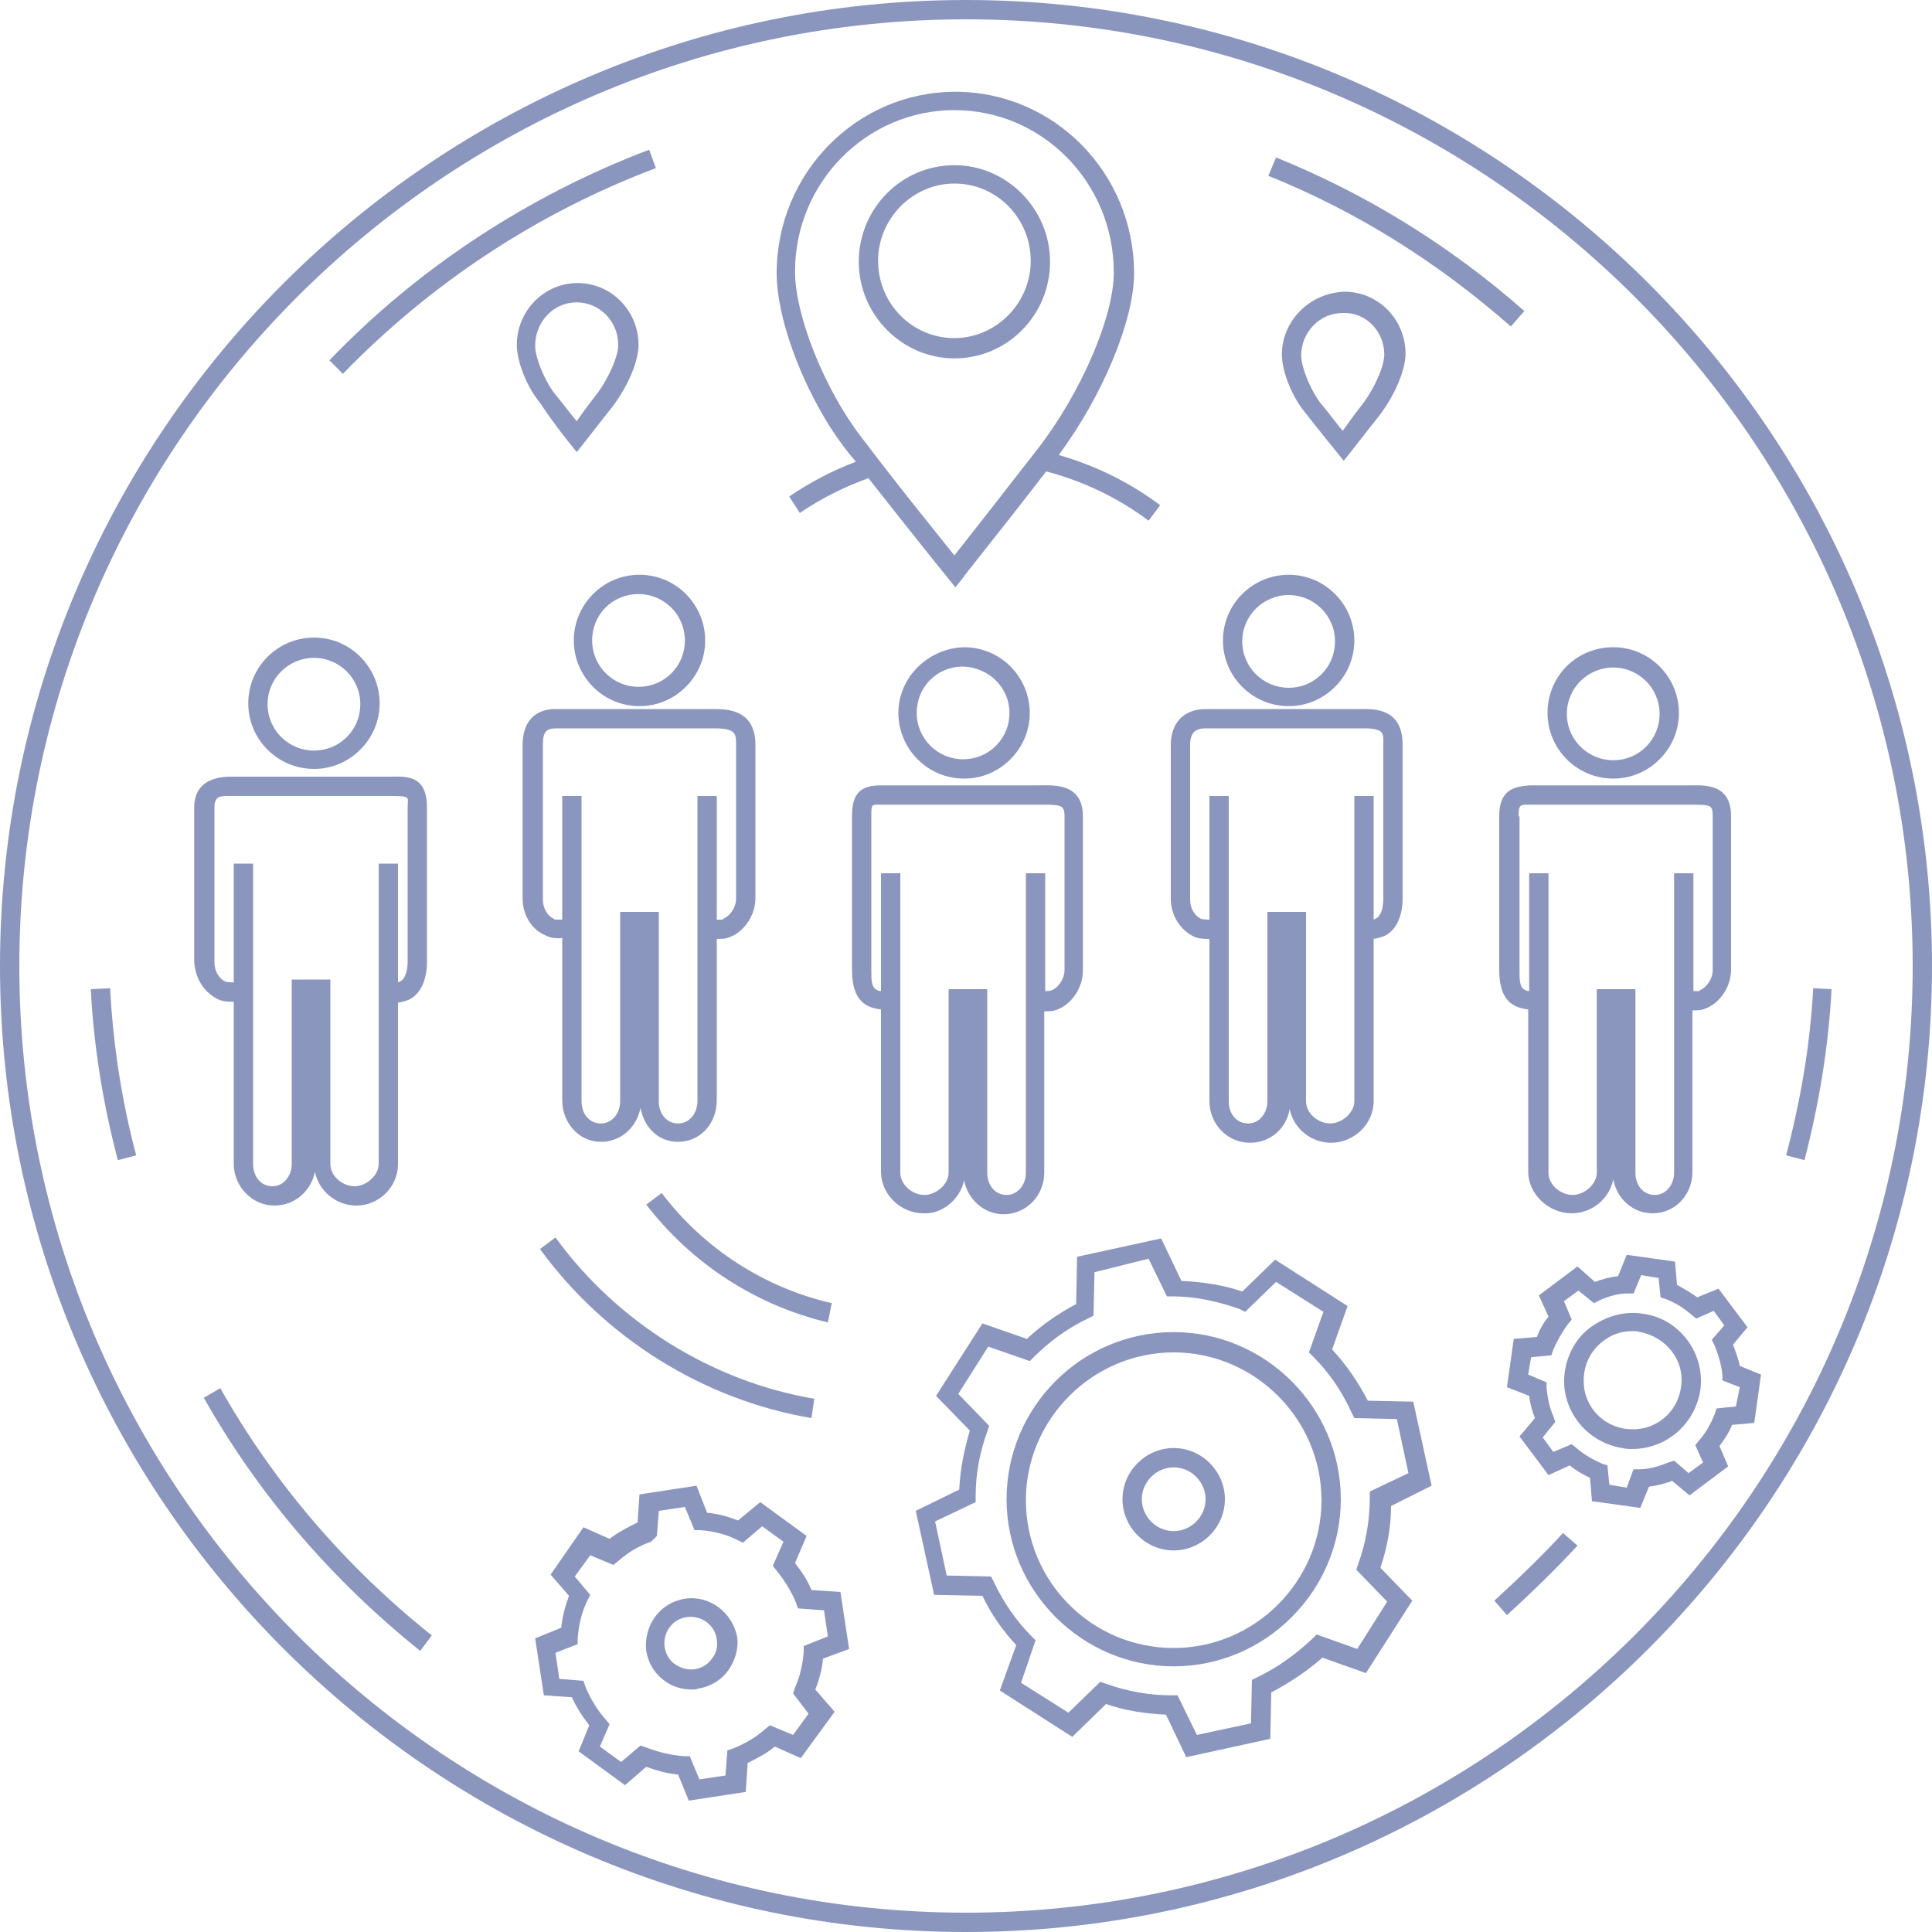 <?xml version="1.0" encoding="utf-8"?>
<svg version="1.1" id="Layer_1" xmlns="http://www.w3.org/2000/svg" xmlns:xlink="http://www.w3.org/1999/xlink" x="0px" y="0px"
	 viewBox="0 0 200 200" style="enable-background:new 0 0 200 200;" xml:space="preserve">
<style type="text/css">
	.st0{fill:#8B96BF;}
</style>
<g>
	<path class="st0" d="M87.9,170.7l-0.9-5.9l-3-0.2c-0.4-1-1-1.9-1.7-2.8l1.2-2.8l-4.8-3.5l-2.3,1.9c-1-0.4-2.1-0.7-3.2-0.8l-1.1-2.8
		l-5.9,0.9l-0.2,2.9c-1,0.5-2,1-2.9,1.7l-2.7-1.2L57,163l1.9,2.2c-0.4,1.1-0.7,2.2-0.8,3.3l-2.7,1.1l0.9,5.9l2.9,0.2
		c0.5,1.1,1.1,2,1.8,2.9l-1.1,2.7l4.8,3.5l2.2-1.9c1.1,0.4,2.2,0.7,3.3,0.8l1.1,2.7l5.9-0.9l0.2-3c1-0.5,2-1,2.8-1.7l2.7,1.2
		l3.5-4.8l-2-2.3c0.4-1,0.7-2.1,0.8-3.2L87.9,170.7z M83.7,177.4l-1.6,2.2l-2.4-1l-0.5,0.4c-1,0.9-2.1,1.5-3.3,2l-0.6,0.2l-0.2,2.6
		l-2.7,0.4l-1-2.4l-0.6,0c-1.3-0.1-2.6-0.4-3.9-0.9l-0.6-0.2l-2,1.7l-2.2-1.6l1-2.3l-0.4-0.5c-0.9-1-1.6-2.2-2.1-3.4l-0.2-0.6
		l-2.5-0.2l-0.4-2.7l2.3-0.9l0-0.6c0.1-1.3,0.4-2.7,1-3.9l0.3-0.6l-1.6-1.9l1.6-2.2l2.4,1l0.5-0.4c1-0.9,2.2-1.6,3.4-2L68,159
		l0.2-2.6l2.7-0.4l1,2.4l0.6,0c1.3,0.1,2.6,0.4,3.8,1l0.6,0.3l2-1.7l2.2,1.6l-1.1,2.5l0.4,0.5c0.8,1,1.5,2.1,2,3.3l0.2,0.6l2.7,0.2
		l0.4,2.7l-2.5,1l0,0.6c-0.1,1.3-0.4,2.6-0.9,3.7l-0.2,0.6L83.7,177.4z"/>
	<path class="st0" d="M70.9,165.5L70.9,165.5c-2.6,0.4-4.3,2.8-4,5.4c0.2,1.2,0.8,2.3,1.9,3.1c0.8,0.6,1.8,0.9,2.8,0.9
		c0.2,0,0.5,0,0.7-0.1c1.2-0.2,2.3-0.8,3.1-1.9c0.7-1,1.1-2.3,0.9-3.5C75.8,166.9,73.4,165.1,70.9,165.5z M73.7,171.7
		c-0.4,0.6-1.1,1-1.8,1.1c-0.7,0.1-1.4-0.1-2-0.5c-0.6-0.4-1-1.1-1.1-1.8c-0.2-1.5,0.8-2.9,2.3-3.1c1.5-0.2,2.9,0.8,3.1,2.3
		C74.3,170.4,74.2,171.1,73.7,171.7z"/>
	<path class="st0" d="M179.4,139.2l1.5-1.8l-3-4l-2.2,0.9c-0.7-0.5-1.4-0.9-2.1-1.3l-0.2-2.4l-5-0.7l-0.9,2.2
		c-0.8,0.1-1.6,0.3-2.4,0.6l-1.8-1.6l-4,3l1,2.2c-0.5,0.6-0.9,1.3-1.2,2.1l-2.4,0.2l-0.7,5l2.3,0.9c0.1,0.8,0.3,1.6,0.6,2.3
		l-1.6,1.9l3,4l2.2-1c0.6,0.5,1.3,0.9,2.1,1.3l0.2,2.4l5,0.7l0.9-2.2c0.8-0.1,1.6-0.3,2.4-0.6l1.8,1.5l4-3l-0.9-2.1
		c0.5-0.7,1-1.4,1.3-2.2l2.3-0.2l0.7-5l-2.2-0.9C180,140.8,179.7,140,179.4,139.2z M179.7,145.6l-2,0.2l-0.2,0.6
		c-0.4,1-0.9,1.9-1.6,2.7l-0.4,0.5l0.8,1.8l-1.5,1.1l-1.5-1.3l-0.6,0.2c-1,0.4-2,0.7-3,0.7l-0.6,0l-0.7,1.9l-1.8-0.3l-0.2-2
		l-0.6-0.2c-0.9-0.4-1.8-0.9-2.6-1.6l-0.5-0.4l-1.9,0.8l-1.1-1.5l1.3-1.6l-0.2-0.6c-0.4-0.9-0.6-1.9-0.7-2.9l0-0.6l-1.9-0.8l0.3-1.8
		l2.1-0.2l0.2-0.6c0.4-0.9,0.9-1.8,1.5-2.6l0.4-0.5l-0.8-1.9l1.5-1.1l1.6,1.3l0.6-0.3c0.9-0.4,1.9-0.7,2.9-0.7l0.6,0l0.8-1.9
		l1.8,0.3l0.2,2l0.6,0.2c1,0.4,1.8,0.9,2.6,1.6l0.5,0.4l1.8-0.8l1.1,1.5l-1.3,1.5l0.3,0.6c0.4,1,0.7,2,0.8,3l0,0.6l1.8,0.7
		L179.7,145.6z"/>
	<path class="st0" d="M170.1,136L170.1,136c-1.9-0.3-3.7,0.2-5.3,1.3s-2.5,2.8-2.8,4.6c-0.3,1.9,0.2,3.7,1.3,5.2s2.8,2.5,4.6,2.8
		c0.4,0.1,0.7,0.1,1.1,0.1c1.5,0,3-0.5,4.2-1.4c1.5-1.1,2.5-2.8,2.8-4.6C176.6,140.2,173.9,136.5,170.1,136z M174,143.7
		c-0.2,1.3-0.9,2.5-2,3.3c-1.1,0.8-2.4,1.1-3.8,0.9c-1.3-0.2-2.5-0.9-3.3-2c-0.8-1.1-1.1-2.4-0.9-3.8c0.2-1.3,0.9-2.5,2-3.3
		c0.9-0.7,1.9-1,3-1c0.3,0,0.5,0,0.8,0.1C172.5,138.4,174.5,140.9,174,143.7z"/>
	<path class="st0" d="M22.3,103.3c0.5,0.3,0.9,0.4,1.9,0.4v16.8c0,2.3,1.9,4.3,4.2,4.3c2.1,0,3.8-1.5,4.2-3.5c0.4,2,2.2,3.5,4.3,3.5
		c2.3,0,4.3-1.9,4.3-4.3v-16.7c0,0,0.6-0.1,1.1-0.3c1.3-0.6,1.9-2.2,1.9-3.9V83.6c0-3.5-2.3-3.2-3.8-3.2H23.9
		c-2.2,0-3.8,0.9-3.8,3.2v15.9C20.2,101.3,21.1,102.6,22.3,103.3z M22.2,83.6c0-1.3,0.7-1.2,1.8-1.2h16.4c2.2,0,1.8,0.1,1.8,1.2
		v15.9c0,1.1-0.3,1.9-0.8,2.1c-0.2,0.1-0.2,0.1-0.2,0.1V89.4h-2v31.1c0,1.2-1.3,2.3-2.5,2.3s-2.5-1-2.5-2.3v-19.1h-4v19.1
		c0,1.2-0.8,2.3-2,2.3c-1.2,0-2-1-2-2.3V89.4h-2v12.3c0,0-0.7,0-0.9-0.1c-0.6-0.3-1.1-1-1.1-2V83.6z"/>
	<path class="st0" d="M32.5,79.6c1.8,0,3.5-0.7,4.8-2c1.3-1.3,2-3,2-4.8c0-3.7-3-6.8-6.8-6.8c-3.7,0-6.8,3-6.8,6.8
		S28.8,79.6,32.5,79.6z M32.5,68.1c2.6,0,4.8,2.1,4.8,4.8c0,1.3-0.5,2.5-1.4,3.4s-2.1,1.4-3.4,1.4c-2.6,0-4.8-2.1-4.8-4.8
		S29.9,68.1,32.5,68.1z"/>
	<path class="st0" d="M59.4,66.3c0,3.7,3,6.8,6.8,6.8c1.8,0,3.5-0.7,4.8-2c1.3-1.3,2-3,2-4.8c0-3.7-3-6.8-6.8-6.8
		S59.4,62.6,59.4,66.3z M70.9,66.3c0,1.3-0.5,2.5-1.4,3.4s-2.1,1.4-3.4,1.4c-2.6,0-4.8-2.1-4.8-4.8s2.1-4.8,4.8-4.8
		S70.9,63.7,70.9,66.3z"/>
	<path class="st0" d="M58.2,97.1v16.8c0,2.3,1.7,4.3,4,4.3c2.1,0,3.7-1.5,4.1-3.5c0.4,2,1.8,3.5,3.9,3.5c2.3,0,4-1.9,4-4.3V97.2
		c1,0,1.1-0.1,1.6-0.3c1.3-0.6,2.4-2.2,2.4-3.9V77.1c0-3.5-2.7-3.7-4.2-3.7H57.5c-2.2,0-3.4,1.4-3.4,3.7V93c0,1.7,0.9,3.1,2.1,3.7
		C56.8,97,57.2,97.2,58.2,97.1z M56.2,77.1c0-1.3,0.3-1.7,1.4-1.7h16.4c2.2,0,2.2,0.6,2.2,1.7V93c0,1.1-0.8,1.9-1.3,2.1
		c-0.2,0.1,0.3,0.1-0.7,0.1V82.4h-2v31.6c0,1.2-0.8,2.3-2,2.3s-2-1-2-2.3V94.4h-4v19.6c0,1.2-0.8,2.3-2,2.3c-1.2,0-2-1-2-2.3V82.4
		h-2v12.8c-1,0-0.7,0-0.9-0.1c-0.6-0.3-1.1-1-1.1-2V77.1z"/>
	<path class="st0" d="M93,73.8c0,3.7,3,6.8,6.8,6.8c1.8,0,3.5-0.7,4.8-2s2-3,2-4.8c0-3.7-3-6.8-6.8-6.8C96.1,67.1,93,70.1,93,73.8z
		 M104.5,73.8c0,1.3-0.5,2.5-1.4,3.4s-2.1,1.4-3.4,1.4c-2.6,0-4.8-2.1-4.8-4.8s2.1-4.8,4.8-4.8C102.4,69.1,104.5,71.2,104.5,73.8z"
		/>
	<path class="st0" d="M99.8,122.2c0.4,2,2.1,3.5,4.1,3.5c2.3,0,4.2-1.9,4.2-4.3v-16.7c1,0,1.1-0.1,1.6-0.3c1.3-0.6,2.4-2.2,2.4-3.9
		V84.5c0-3.5-3.1-3.2-4.6-3.2H91.2c-2.2,0-3,0.9-3,3.2v15.9c0,1.7,0.4,3.1,1.6,3.7c0.5,0.3,1.4,0.4,1.4,0.4v16.8
		c0,2.3,2,4.3,4.4,4.3C97.6,125.7,99.4,124.1,99.8,122.2z M93.2,121.4v-31h-2v12.2c0,0-0.2,0-0.4-0.1c-0.6-0.3-0.6-1-0.6-2V84.5
		c0-1.3,0-1.2,1-1.2h16.4c2.2,0,2.6,0,2.6,1.2v15.9c0,1.1-0.8,1.9-1.3,2.1c-0.2,0.1-0.7,0.1-0.7,0.1V90.4h-2v31c0,1.2-0.8,2.3-2,2.3
		s-2-1-2-2.3v-19h-4v19c0,1.2-1.3,2.3-2.5,2.3C94.4,123.7,93.2,122.6,93.2,121.4z"/>
	<path class="st0" d="M133.4,73.1c1.8,0,3.5-0.7,4.8-2s2-3,2-4.8c0-3.7-3-6.8-6.8-6.8c-3.7,0-6.8,3-6.8,6.8S129.7,73.1,133.4,73.1z
		 M133.4,61.6c2.6,0,4.8,2.1,4.8,4.8c0,1.3-0.5,2.5-1.4,3.4s-2.1,1.4-3.4,1.4c-2.6,0-4.8-2.1-4.8-4.8S130.8,61.6,133.4,61.6z"/>
	<path class="st0" d="M123.3,96.8c0.5,0.3,0.9,0.4,1.9,0.4v16.8c0,2.3,1.8,4.3,4.2,4.3c2.1,0,3.8-1.5,4.1-3.5c0.4,2,2.2,3.5,4.3,3.5
		c2.3,0,4.4-1.9,4.4-4.3V97.2c0,0,0.6-0.1,1.1-0.3c1.3-0.6,1.9-2.2,1.9-3.9V77.1c0-3.5-2.5-3.7-4-3.7h-16.4c-2.2,0-3.6,1.4-3.6,3.7
		V93C121.2,94.7,122.1,96.1,123.3,96.8z M123.2,77.1c0-1.3,0.6-1.7,1.6-1.7h16.4c2.2,0,2,0.6,2,1.7V93c0,1.1-0.3,1.9-0.8,2.1
		c-0.2,0.1-0.2,0.1-0.2,0.1V82.4h-2v31.6c0,1.2-1.3,2.3-2.5,2.3s-2.5-1-2.5-2.3V94.4h-4v19.6c0,1.2-0.8,2.3-2,2.3c-1.2,0-2-1-2-2.3
		V82.4h-2v12.8c0,0-0.7,0-0.9-0.1c-0.6-0.3-1.1-1-1.1-2V77.1z"/>
	<path class="st0" d="M155.2,84.5v15.9c0,1.7,0.4,3.1,1.6,3.7c0.5,0.3,1.4,0.4,1.4,0.4v16.8c0,2.3,2.1,4.3,4.5,4.3
		c2.1,0,3.9-1.5,4.3-3.5c0.4,2,2,3.5,4.1,3.5c2.3,0,4.1-1.9,4.1-4.3v-16.7c1,0,1.1-0.1,1.6-0.3c1.3-0.6,2.4-2.2,2.4-3.9V84.5
		c0-3.5-2.9-3.2-4.4-3.2h-16.4C156.2,81.4,155.2,82.2,155.2,84.5z M157.2,84.5c0-1.3,0.2-1.2,1.3-1.2h16.4c2.2,0,2.4,0,2.4,1.2v15.9
		c0,1.1-0.8,1.9-1.3,2.1c-0.2,0.1,0.3,0.1-0.7,0.1V90.4h-2v31c0,1.2-0.8,2.3-2,2.3s-2-1-2-2.3v-19h-4v19c0,1.2-1.3,2.3-2.5,2.3
		c-1.2,0-2.5-1-2.5-2.3v-31h-2v12.2c0,0-0.2,0-0.4-0.1c-0.6-0.3-0.6-1-0.6-2V84.5z"/>
	<path class="st0" d="M167,80.6c1.8,0,3.5-0.7,4.8-2c1.3-1.3,2-3,2-4.8c0-3.7-3-6.8-6.8-6.8s-6.8,3-6.8,6.8S163.3,80.6,167,80.6z
		 M167,69.1c2.6,0,4.8,2.1,4.8,4.8c0,1.3-0.5,2.5-1.4,3.4s-2.1,1.4-3.4,1.4c-2.6,0-4.8-2.1-4.8-4.8S164.4,69.1,167,69.1z"/>
	<path class="st0" d="M148.2,153.8l-1.9-8.7l-4.7-0.1c-1-1.9-2.2-3.7-3.7-5.3l1.6-4.5l-7.5-4.8l-3.4,3.3c-2-0.7-4.2-1-6.3-1.1
		l-2.1-4.4l-8.7,1.9l-0.1,4.9c-1.9,1-3.6,2.2-5.1,3.6l-4.6-1.6l-4.8,7.5l3.5,3.6c-0.6,2-1,4-1.1,6.1l-4.5,2.2l1.9,8.7l5,0.1
		c0.9,1.9,2.1,3.6,3.5,5.1l-1.7,4.7l7.5,4.8l3.5-3.4c2,0.7,4.1,1,6.2,1.1l2.1,4.4l8.7-1.9l0.1-4.8c1.9-1,3.7-2.2,5.3-3.6l4.5,1.6
		l4.8-7.5l-3.3-3.4c0.7-2.1,1.1-4.2,1.1-6.4L148.2,153.8z M143.6,165.8l-3.1,4.9l-4.2-1.5l-0.4,0.4c-1.7,1.6-3.6,3-5.7,4l-0.6,0.3
		l-0.1,4.5l-5.6,1.2l-2-4.1l-0.6,0c-2.3,0-4.6-0.4-6.8-1.2l-0.6-0.2l-3.3,3.2l-4.9-3.1l1.5-4.4l-0.4-0.4c-1.6-1.6-2.9-3.5-3.9-5.6
		l-0.3-0.6l-4.6-0.1l-1.2-5.6l4.2-2l0-0.6c0-2.3,0.4-4.5,1.2-6.7l0.2-0.6l-3.2-3.3l3.1-4.9l4.3,1.5l0.4-0.4c1.6-1.6,3.5-3,5.6-4
		l0.6-0.3l0.1-4.5l5.6-1.4l1.9,3.9h0.6c0,0,0,0,0,0c2.3,0,4.6,0.5,6.9,1.3l0.6,0.3l3.2-3.1l4.9,3.1l-1.5,4.2l0.4,0.4
		c1.7,1.7,3,3.6,4,5.8l0.3,0.6l4.4,0.1l1.2,5.6l-4,1.9l0,0.6c0,2.4-0.4,4.7-1.2,6.9l-0.2,0.6L143.6,165.8z"/>
	<path class="st0" d="M121.5,137.9c-9.6,0-17.3,7.8-17.3,17.3s7.8,17.3,17.3,17.3s17.3-7.8,17.3-17.3S131,137.9,121.5,137.9z
		 M121.5,170.6c-8.5,0-15.3-6.9-15.3-15.3s6.9-15.3,15.3-15.3s15.3,6.9,15.3,15.3S129.9,170.6,121.5,170.6z"/>
	<path class="st0" d="M121.5,149.9c-2.9,0-5.3,2.4-5.3,5.3s2.4,5.3,5.3,5.3c2.9,0,5.3-2.4,5.3-5.3S124.4,149.9,121.5,149.9z
		 M121.5,158.5c-1.8,0-3.3-1.5-3.3-3.3s1.5-3.3,3.3-3.3c1.8,0,3.3,1.5,3.3,3.3S123.3,158.5,121.5,158.5z"/>
	<path class="st0" d="M88.6,47.8c-2.4,0.9-4.7,2.1-6.9,3.6l1.1,1.7c2.2-1.5,4.6-2.7,7.1-3.6c4.8,6.1,8.1,10.2,8.2,10.3l0.8,1l0.8-1
		c0-0.1,4.3-5.4,8.6-11c3.8,1,7.4,2.7,10.6,5.1l1.2-1.6c-3.2-2.4-6.7-4.1-10.5-5.2c4.6-6.2,7.8-14,7.8-18.8
		c0-10.4-8.3-18.8-18.5-18.8c-10.2,0-18.5,8.4-18.5,18.8c0,5.1,3.2,13.2,7.3,18.4C87.9,47,88.3,47.4,88.6,47.8z M98.8,11.4
		c9.1,0,16.5,7.5,16.5,16.8c0,4.6-3.4,12.5-7.9,18.3c-3.5,4.5-7.1,9.1-8.6,11c-1.5-1.9-5.2-6.4-9.6-12.2c-3.8-4.9-6.9-12.6-6.9-17.2
		C82.3,18.9,89.7,11.4,98.8,11.4z"/>
	<path class="st0" d="M98.8,37.1c5.5,0,9.9-4.5,9.9-10s-4.5-10-9.9-10c-5.5,0-9.9,4.5-9.9,10S93.4,37.1,98.8,37.1z M98.8,19
		c4.4,0,7.9,3.6,7.9,8c0,4.4-3.6,8-7.9,8c-4.4,0-7.9-3.6-7.9-8C90.9,22.6,94.5,19,98.8,19z"/>
	<path class="st0" d="M154.7,165.7l1.3,1.5c2.5-2.3,5-4.7,7.3-7.2l-1.5-1.3C159.6,161.1,157.2,163.4,154.7,165.7z"/>
	<path class="st0" d="M57.5,128.1l-1.6,1.2c6.7,9.2,16.9,15.6,28.1,17.5l0.3-2C73.7,143,63.9,136.9,57.5,128.1z"/>
	<path class="st0" d="M86.1,134.9c-7-1.6-13.3-5.7-17.6-11.4l-1.6,1.2c4.7,6.1,11.3,10.4,18.8,12.2L86.1,134.9z"/>
	<path class="st0" d="M9.4,102.4c0.3,6,1.3,12,2.8,17.7l1.9-0.5c-1.5-5.6-2.4-11.5-2.7-17.3L9.4,102.4z"/>
	<path class="st0" d="M187.7,102.3c-0.3,5.8-1.3,11.6-2.8,17.3l1.9,0.5c1.5-5.8,2.5-11.8,2.8-17.7L187.7,102.3z"/>
	<path class="st0" d="M157.8,32.2c-7.6-6.7-16.3-12.1-25.7-15.9l-0.8,1.9c9.2,3.7,17.6,9,25.1,15.6L157.8,32.2z"/>
	<path class="st0" d="M67.9,17.4l-0.7-1.9c-12.4,4.7-23.9,12.2-33.1,21.8l1.4,1.4C44.6,29.3,55.7,22,67.9,17.4z"/>
	<path class="st0" d="M58.9,45.8l0.8,1l0.8-1c0,0,1.4-1.8,2.9-3.7c1.6-2.1,2.7-4.7,2.7-6.4c0-3.5-2.8-6.4-6.3-6.4
		c-3.5,0-6.3,2.9-6.3,6.4c0,1.7,1,4.3,2.4,6C57.5,44.1,58.9,45.8,58.9,45.8z M59.7,31.3c2.4,0,4.3,2,4.3,4.4c0,1.2-1,3.5-2.3,5.2
		c-0.8,1-1.5,2-2,2.7c-0.6-0.7-1.4-1.8-2.4-3c-1-1.4-1.9-3.6-1.9-4.8C55.4,33.3,57.3,31.3,59.7,31.3z"/>
	<path class="st0" d="M132.7,36.7c0,1.7,1,4.3,2.4,6c1.8,2.3,3.2,4,3.2,4l0.8,1l0.8-1c0,0,1.4-1.8,2.9-3.7c1.6-2.1,2.7-4.7,2.7-6.4
		c0-3.5-2.8-6.4-6.3-6.4C135.6,30.3,132.7,33.2,132.7,36.7z M143.3,36.7c0,1.2-1,3.5-2.3,5.2c-0.8,1-1.5,2-2,2.7
		c-0.6-0.7-1.4-1.8-2.4-3c-1-1.4-1.9-3.6-1.9-4.8c0-2.4,1.9-4.4,4.3-4.4C141.4,32.3,143.3,34.3,143.3,36.7z"/>
	<path class="st0" d="M100,0C44.9,0,0,44.9,0,100c0,55.1,44.9,100,100,100s100-44.9,100-100C200,44.9,155.1,0,100,0z M100,198
		c-54,0-98-44-98-98C2,46,46,2,100,2s98,44,98,98C198,154,154,198,100,198z"/>
	<path class="st0" d="M22.8,143.7l-1.7,1c5.7,10.1,13.3,18.9,22.4,26.2l1.2-1.6C35.8,162.2,28.4,153.6,22.8,143.7z"/>
</g>
</svg>
